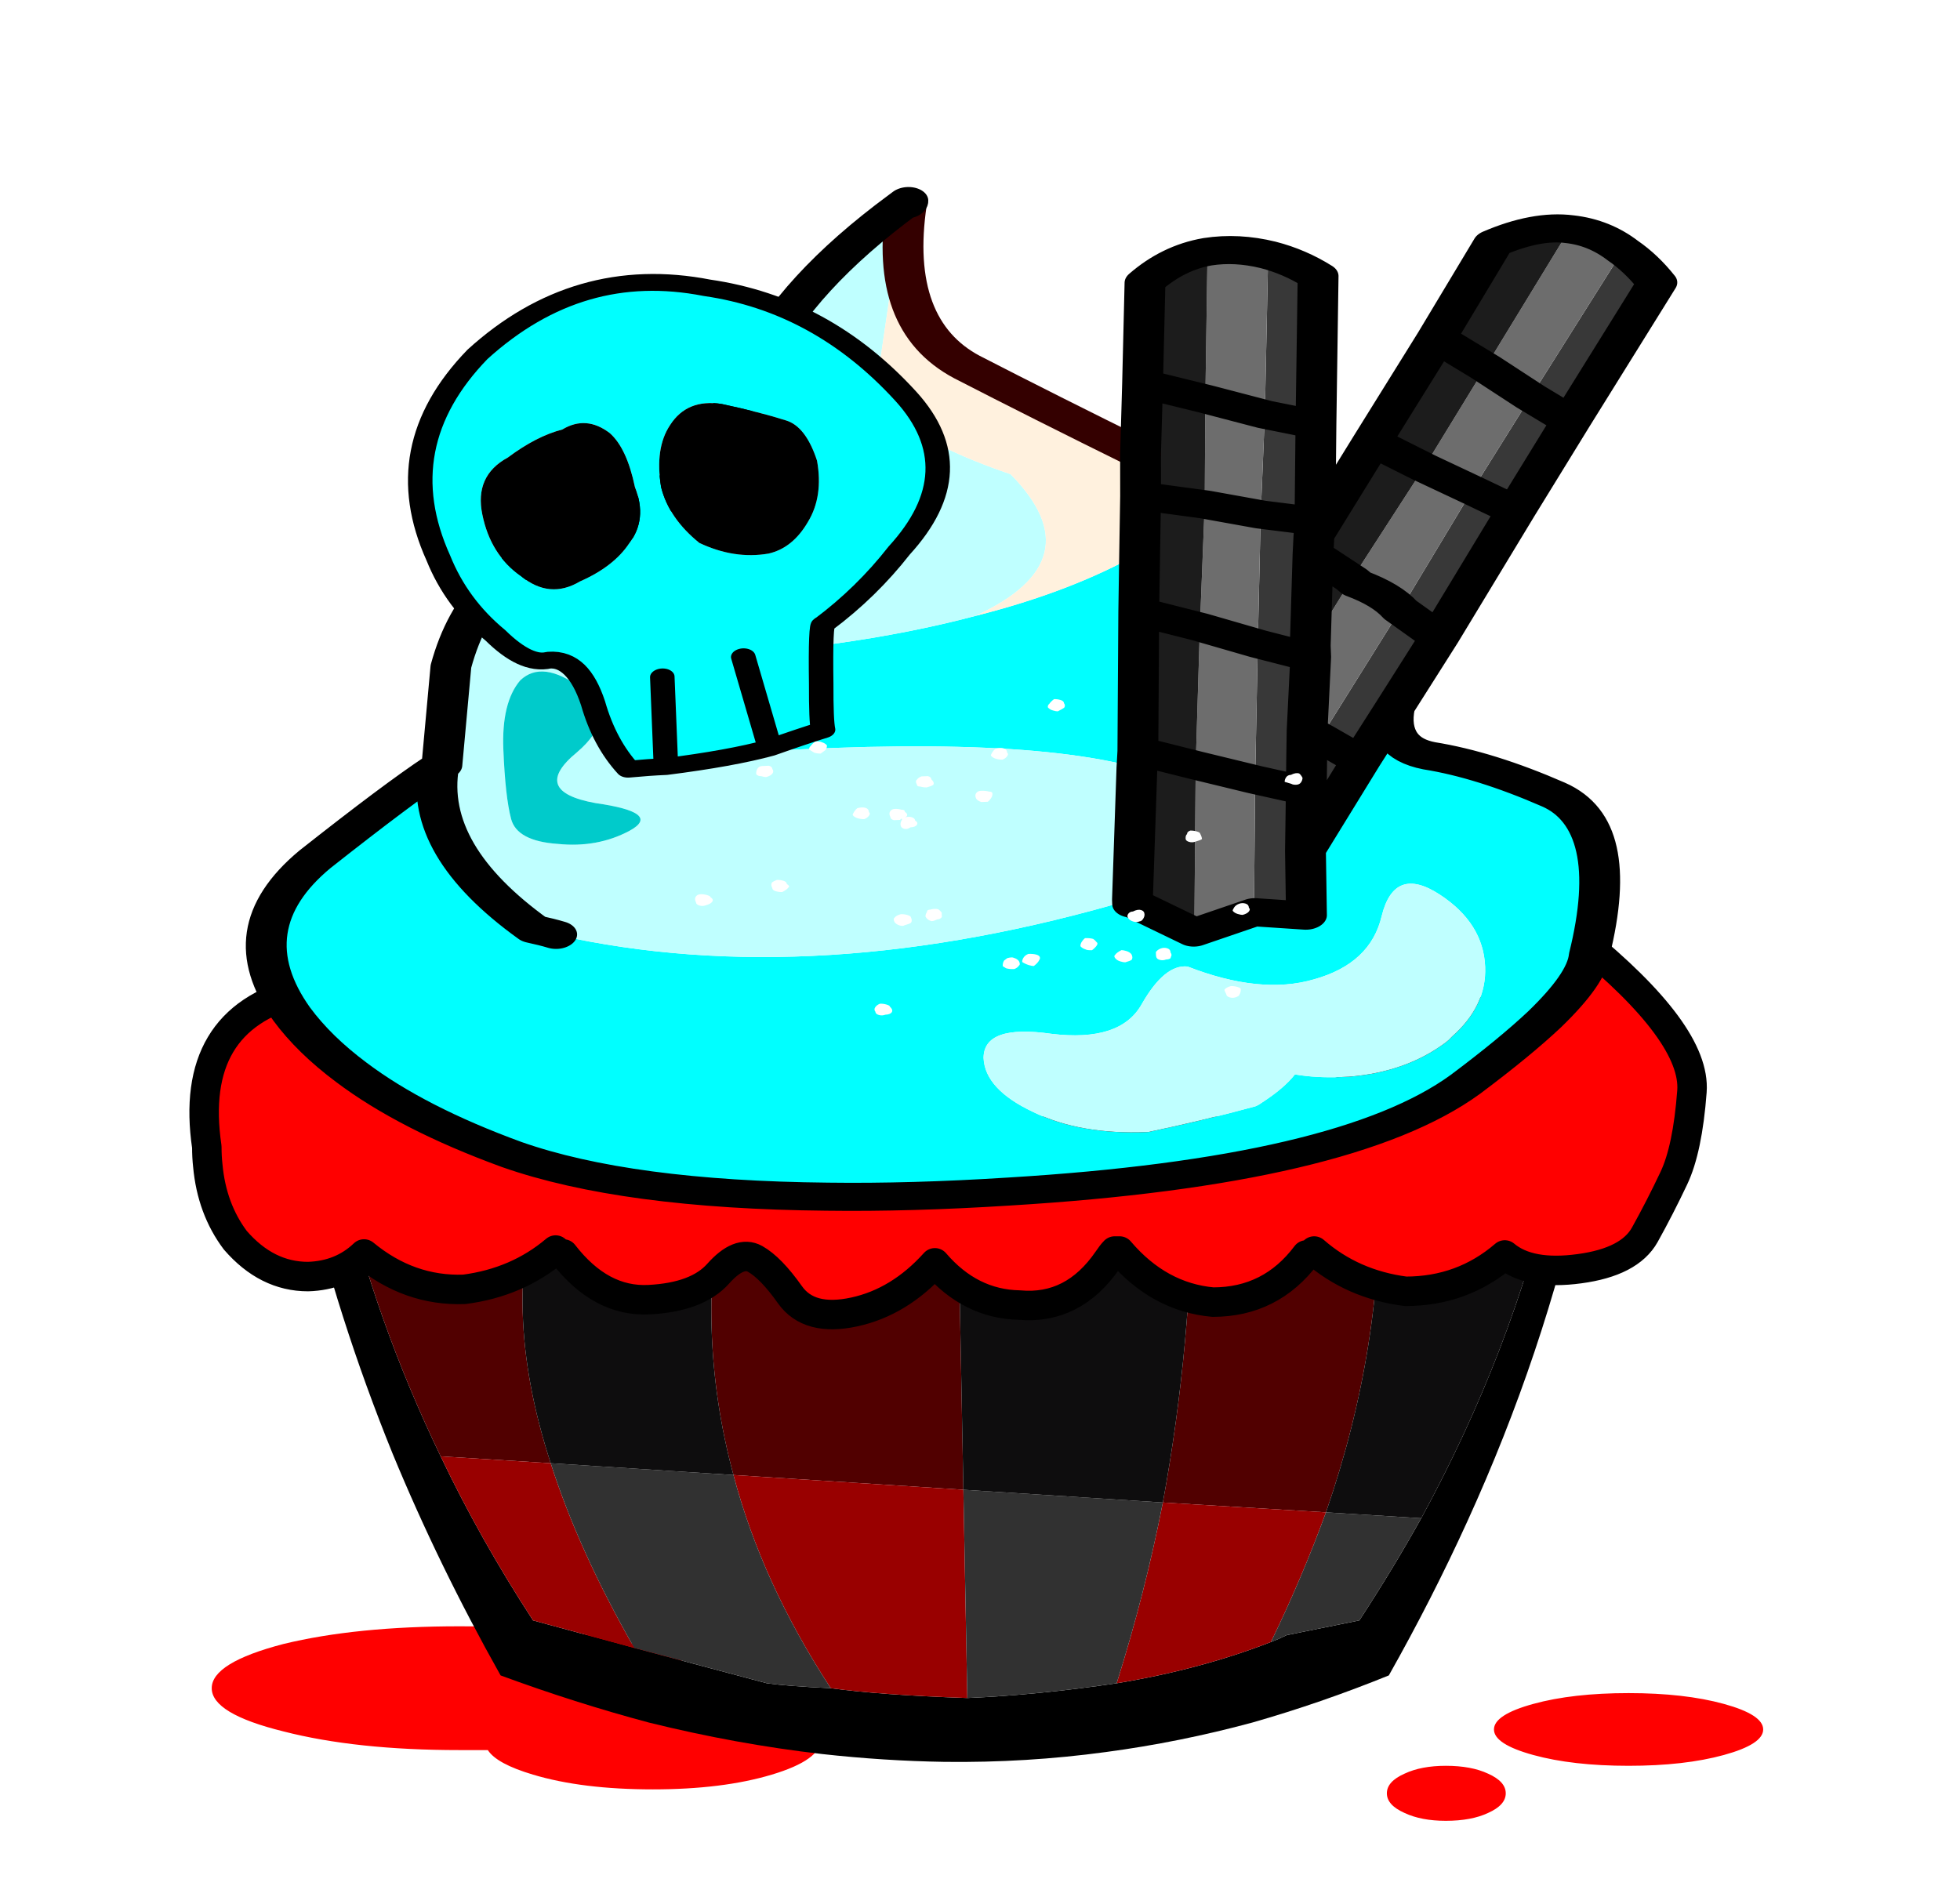 
<svg xmlns="http://www.w3.org/2000/svg" version="1.1" xmlns:xlink="http://www.w3.org/1999/xlink" preserveAspectRatio="none" x="0px" y="0px" width="560px" height="544px" viewBox="0 0 560 544">
<defs>
<filter id="Filter_1" x="-20%" y="-20%" width="140%" height="140%" color-interpolation-filters="sRGB">
<feFlood flood-color="#000000" flood-opacity="1" in="SourceGraphic" result="result1"/>

<feComposite in2="SourceGraphic" in="result1" operator="in" result="result2"/>

<feGaussianBlur in="result2" stdDeviation="0.667,0.667" result="result3"/>

<feOffset dx="0.707" dy="0.707" in="result3" result="result4"/>

<feComposite in2="result4" in="SourceGraphic" operator="over" result="result5"/>
</filter>

<g id="_pie_0_Layer4_0_FILL">
<path fill="#FF0000" stroke="none" d="
M 29.7 5.5
Q 29.7 4.9 28.8 4.5 27.95 4.1 26.65 4.1 25.4 4.1 24.55 4.5 23.65 4.9 23.65 5.5 23.65 6.1 24.55 6.5 25.4 6.9 26.65 6.9 27.95 6.9 28.8 6.5 29.7 6.1 29.7 5.5
M 40.8 3.55
Q 42.8 3 42.8 2.25 42.8 1.5 40.8 0.95 38.8 0.4 35.95 0.4 33.1 0.4 31.1 0.95 29.1 1.5 29.1 2.25 29.1 3 31.1 3.55 33.1 4.1 35.95 4.1 38.8 4.1 40.8 3.55
M -14.65 -2.1
Q -18.35 -3 -23.55 -3 -28.8 -3 -32.5 -2.1 -36.15 -1.15 -36.15 0.15 -36.15 1.45 -32.5 2.35 -28.8 3.3 -23.55 3.3 -22.8 3.3 -22.1 3.3 -21.65 4 -19.8 4.55 -17.3 5.3 -13.7 5.3 -10.15 5.3 -7.65 4.55 -5.15 3.8 -5.15 2.75 -5.15 1.7 -7.65 0.95 -9.15 0.5 -10.95 0.35 -10.95 0.25 -10.95 0.15 -10.95 -1.15 -14.65 -2.1 Z"/>
</g>

<g id="_pie_0_Layer2_0_FILL">
<path fill="#000000" stroke="none" d="
M 33.6 -25.75
Q 34 -27.3 34.3 -28.95
L -31.95 -28.95
Q -31.7 -27.3 -31.4 -25.75 -29.75 -18.7 -26.95 -11.8 -24.6 -6.1 -21.45 -0.5 -17.65 0.9 -13.9 1.9 -9.45 3 -5.1 3.5 -1.95 3.85 1.15 3.9 5.3 3.95 9.35 3.4 13.1 2.9 16.8 1.9 20.3 0.9 23.75 -0.5 25.95 -4.4 27.75 -8.35 31.65 -16.9 33.6 -25.75
M 23.25 -25.75
L 32.05 -25.75
Q 30 -16.95 25.4 -8.5 23.95 -5.9 22.25 -3.3
L 18.55 -2.55
Q 18.15 -2.35 17.75 -2.2 14.15 -0.8 9.9 -0.1 5.85 0.5 2.3 0.65 -2.1 0.5 -4.65 0.15 -6.8 0.05 -7.9 -0.1
L -14.65 -1.9 -19.8 -3.3
Q -22.5 -7.45 -24.5 -11.65 -27.85 -18.6 -29.5 -25.75
L -19.3 -25.75 -10.05 -25.75 1.8 -25.75 13.75 -25.75 23.25 -25.75 Z"/>

<path fill="#510000" stroke="none" d="
M -24.5 -11.65
L -18.9 -11.3
Q -21.55 -19.45 -19.3 -25.75
L -29.5 -25.75
Q -27.85 -18.6 -24.5 -11.65
M 12.25 -9.3
L 20.55 -8.8
Q 23.5 -17.3 23.25 -25.75
L 13.75 -25.75
Q 13.75 -17.45 12.25 -9.3
M 2.1 -9.95
L 1.8 -25.75 -10.05 -25.75
Q -11.6 -18.1 -9.6 -10.7
L 2.1 -9.95 Z"/>

<path fill="#990000" stroke="none" d="
M -19.8 -3.3
L -14.65 -1.9
Q -17.5 -6.9 -18.9 -11.3
L -24.5 -11.65
Q -22.5 -7.45 -19.8 -3.3
M 2.3 0.65
L 2.1 -9.95 -9.6 -10.7
Q -8.15 -5.2 -4.65 0.15 -2.1 0.5 2.3 0.65
M 9.9 -0.1
Q 14.15 -0.8 17.75 -2.2 19.35 -5.5 20.55 -8.8
L 12.25 -9.3
Q 11.35 -4.7 9.9 -0.1 Z"/>

<path fill="#313131" stroke="none" d="
M -14.65 -1.9
L -7.9 -0.1
Q -6.8 0.05 -4.65 0.15 -8.15 -5.2 -9.6 -10.7
L -18.9 -11.3
Q -17.5 -6.9 -14.65 -1.9
M 9.9 -0.1
Q 11.35 -4.7 12.25 -9.3
L 2.1 -9.95 2.3 0.65
Q 5.85 0.5 9.9 -0.1
M 17.75 -2.2
Q 18.15 -2.35 18.55 -2.55
L 22.25 -3.3
Q 23.95 -5.9 25.4 -8.5
L 20.55 -8.8
Q 19.35 -5.5 17.75 -2.2 Z"/>

<path fill="#0E0D0E" stroke="none" d="
M -10.05 -25.75
L -19.3 -25.75
Q -21.55 -19.45 -18.9 -11.3
L -9.6 -10.7
Q -11.6 -18.1 -10.05 -25.75
M 13.75 -25.75
L 1.8 -25.75 2.1 -9.95 12.25 -9.3
Q 13.75 -17.45 13.75 -25.75
M 32.05 -25.75
L 23.25 -25.75
Q 23.5 -17.3 20.55 -8.8
L 25.4 -8.5
Q 30 -16.95 32.05 -25.75 Z"/>
</g>

<g id="_pie_0_Layer1_0_FILL">
<path fill="#FF0000" stroke="none" d="
M 39.15 -30.25
Q 39.393 -33.172 33.45 -38 20.1 -26.25 0.95 -26.1
L -31.7 -35.3
Q -37.35 -33.869 -36.4 -27.4 -36.4 -26.9 -36.35 -26.45 -36.15 -24.25 -34.95 -22.65 -33.35 -20.8 -31.25 -20.8 -29.55 -20.85 -28.4 -21.95 -26.1 -20.05 -23.3 -20.15 -20.6 -20.5 -18.65 -22.15 -18.45 -21.95 -18.25 -21.95 -16.353 -19.5 -13.9 -19.65 -11.442 -19.75 -10.4 -20.95 -9.307 -22.15 -8.5 -21.7 -7.697 -21.25 -6.75 -19.9 -5.751 -18.5 -3.45 -19 -1.15 -19.5 0.65 -21.5 2.45 -19.4 4.95 -19.35 7.7 -19.1 9.45 -21.65 9.65 -21.95 9.8 -22.1
L 10.05 -22.1
Q 12.05 -19.75 14.8 -19.5 17.75 -19.5 19.55 -21.9 19.85 -21.9 19.95 -22.1 21.9 -20.4 24.6 -20.05 27.5 -20.05 29.65 -21.9 30.9 -20.853 33.45 -21.2 36.001 -21.541 36.75 -22.95 37.548 -24.315 38.25 -25.8 38.953 -27.275 39.15 -30.25 Z"/>
</g>

<g id="cup_0_Layer1_0_FILL">
<path fill="#FFFFFF" stroke="none" d="
M 10.95 24.9
L 11.4 25.85 11.35 24.55 10.95 24.9 Z"/>

<path fill="#383838" stroke="none" d="
M 11.55 29.9
L 11.45 27.25 11.4 25.85 10.95 24.9 9.75 26 11.55 29.9
M 13 26.65
L 11.45 27.25 11.55 29.9 11.6 32.8 13.2 32.55 13 26.65
M 12.75 20.6
L 11.15 21.3 11.35 24.55 11.4 25.85 11.45 27.25 13 26.65 12.75 20.6
M 12.5 14.85
L 10.85 15.25 10.9 15.9 10.95 16.7 11.15 20.8 11.15 21.3 12.75 20.6 12.5 14.85
M 8.35 19.35
L 7.2 20.65 8.65 23.7 9.75 26 10.95 24.9 8.35 19.35
M 7.2 20.65
L 8.35 19.35 6 14.15 4.7 15.15 7.2 20.65
M 4.1 10.1
L 2.9 11.25 4.7 15.15 6 14.15 4.1 10.1
M 1.1 3.75
Q 0.55 4.35 0.1 5.25
L 2.9 11.25 4.1 10.1 1.1 3.75
M 12.25 10.4
L 10.7 10.95 10.85 15.25 12.5 14.85 12.25 10.4
M 11.95 3.3
Q 11.15 3.65 10.45 4.35
L 10.7 10.95 12.25 10.4 11.95 3.3 Z"/>

<path fill="#6D6D6D" stroke="none" d="
M 14.8 25.9
L 13 26.65 13.2 32.55 15.05 33.35 14.8 25.9
M 14.5 19.75
L 12.75 20.6 13 26.65 14.8 25.9 14.5 19.75
M 14.2 14.3
L 12.5 14.85 12.75 20.6 14.5 19.75 14.2 14.3
M 9.8 17.9
L 9.65 18.1
Q 8.75 18.65 8.35 19.35
L 10.95 24.9 11.35 24.55 11.15 21.3 11.15 20.8 9.8 17.9
M 9.8 17.9
L 7.45 13.05 6 14.15 8.35 19.35
Q 8.75 18.65 9.65 18.1
L 9.8 17.9
M 5.45 8.7
L 4.1 10.1 6 14.15 7.45 13.05 5.45 8.7
M 2.7 2.7
Q 1.8 2.9 1.1 3.75
L 4.1 10.1 5.45 8.7 2.7 2.7
M 14.05 9.6
L 12.25 10.4 12.5 14.85 14.2 14.3 14.05 9.6
M 13.8 3.05
Q 12.9 2.9 11.95 3.3
L 12.25 10.4 14.05 9.6 13.8 3.05 Z"/>

<path fill="#1C1C1C" stroke="none" d="
M 16.6 25.9
L 16.55 25.15 14.8 25.9 15.05 33.35 16.85 31.95 16.9 31.95 16.9 31.75 16.6 25.9
M 11.15 20.8
L 10.95 16.7 9.8 17.9 11.15 20.8
M 16.35 18.95
L 14.5 19.75 14.8 25.9 16.55 25.15 16.35 18.95
M 16.25 16.35
L 16.15 13.8 14.2 14.3 14.5 19.75 16.35 18.95 16.25 16.35
M 7.45 13.05
L 9.8 17.9 10.95 16.7 10.9 15.9 9 11.8 7.45 13.05
M 6.9 7.3
L 5.45 8.7 7.45 13.05 9 11.8 6.9 7.3
M 5.05 3.2
Q 3.7 2.45 2.7 2.7
L 5.45 8.7 6.9 7.3 5.05 3.2
M 13.8 3.05
L 14.05 9.6 15.95 8.8 15.75 4.3
Q 14.85 3.25 13.8 3.05
M 16.1 11.95
L 15.95 8.8 14.05 9.6 14.2 14.3 16.15 13.8 16.1 11.95 Z"/>

<path fill="#00FFFF" stroke="none" d="
M 30.3 24.6
Q 33.15 22.4 30.85 20.2 25.35 20.15 21.35 18.85 18.4 17.95 16.25 16.35
L 16.35 18.95 16.55 25.15 16.6 25.9
Q 20.65 24.05 30.3 24.6
M 42.75 35.35
Q 44.5 31.45 41.85 28.5 39.2 25.7 37.95 24.6 38.5 28.3 35.25 32 34.85 32.15 34.55 32.3 26.7 35.35 16.9 31.75
L 16.9 31.95 16.85 31.95 15.05 33.35 13.2 32.55 11.6 32.8 11.55 29.9 9.75 26 8.65 23.7
Q 8.95 25.45 7.65 25.9 5.95 26.4 3.9 27.85 1.85 29.3 3 35.05 3.1 36.1 4.45 37.85 5.4 39.05 6.95 40.6 10.7 44.25 21.05 44.55 24.05 44.65 26.6 44.45 32.75 44 36.2 42 39.2 40.2 41 38.05 42.1 36.75 42.75 35.35
M 15.3 34.85
Q 16 34.7 16.75 36.45 17.45 38.1 19.55 37.6 21.6 37.05 21.65 38.55 21.65 39.95 20.2 41.05 18.8 42.15 16.75 42.15
L 16.7 42.15
Q 15.05 41.75 13.4 41.2 13.3 41.15 13.2 41.05 12.5 40.45 12.15 39.85 11.5 40.05 10.75 40.05 10.6 40.05 10.5 40.05 8.75 39.95 7.5 38.7 7.4 38.6 7.3 38.45 6.2 37.15 6.2 35.4 6.2 33.45 7.5 32.1 8.85 30.7 9.3 32.95 9.7 35.05 11.45 35.65 13.1 36.25 15.3 34.85 Z"/>

<path fill="#BFFFFF" stroke="none" d="
M 23.05 0.4
L 23.95 7.35
Q 24.8 9.95 20.1 12.6 17.6 16.6 21.35 18.85 25.35 20.15 30.85 20.2 33.15 22.4 30.3 24.6 20.65 24.05 16.6 25.9
L 16.9 31.75
Q 26.7 35.35 34.55 32.3 34.85 32.15 35.25 32 38.5 28.3 37.95 24.6 37.9 24.6 37.85 24.55
L 37.45 20.15
Q 36.45 15.55 33.45 14.9 30.45 14.25 27.7 7.2 26.4 3.7 23.05 0.4
M 33.5 21.35
Q 34.65 20 35.35 20.9 35.95 21.85 35.95 23.95 35.95 26.05 35.8 27.05 35.65 28.05 34.4 28.25 33.2 28.5 32.2 27.8 31.15 27.05 33.2 26.5 35.2 25.85 33.7 24.2 32.35 22.65 33.5 21.35
M 16.75 36.45
Q 16 34.7 15.3 34.85 13.1 36.25 11.45 35.65 9.7 35.05 9.3 32.95 8.85 30.7 7.5 32.1 6.2 33.45 6.2 35.4 6.2 37.15 7.3 38.45 7.4 38.6 7.5 38.7 8.75 39.95 10.5 40.05 10.6 40.05 10.75 40.05 11.5 40.05 12.15 39.85 12.5 40.45 13.2 41.05 13.3 41.15 13.4 41.2 15.05 41.75 16.7 42.15
L 16.75 42.15
Q 18.8 42.15 20.2 41.05 21.65 39.95 21.65 38.55 21.6 37.05 19.55 37.6 17.45 38.1 16.75 36.45 Z"/>

<path fill="#00CBCB" stroke="none" d="
M 35.35 20.9
Q 34.65 20 33.5 21.35 32.35 22.65 33.7 24.2 35.2 25.85 33.2 26.5 31.15 27.05 32.2 27.8 33.2 28.5 34.4 28.25 35.65 28.05 35.8 27.05 35.95 26.05 35.95 23.95 35.95 21.85 35.35 20.9 Z"/>

<path fill="#FFF1DE" stroke="none" d="
M 22.95 0.4
Q 23.65 5.75 21.3 7.75 19 9.65 16.1 11.95
L 16.15 13.8 16.25 16.35
Q 18.4 17.95 21.35 18.85 17.6 16.6 20.1 12.6 24.8 9.95 23.95 7.35
L 23.05 0.4 22.95 0.4 Z"/>
</g>

<g id="cup_0_Layer1_1_FILL">
<path fill="#FFFFFF" stroke="none" d="
M 24.6 36.45
Q 24.7 36.5 24.8 36.45 24.9 36.4 24.9 36.3 24.95 36.2 24.9 36.1 24.85 36 24.75 35.95 24.65 35.95 24.55 36 24.45 36.05 24.45 36.1 24.35 36.25 24.4 36.35 24.45 36.45 24.6 36.45
M 20.65 24.8
Q 20.55 24.85 20.55 25 20.5 25.05 20.55 25.15 20.6 25.25 20.7 25.3 20.8 25.3 20.9 25.25 21 25.2 21.05 25.1 21.05 25.05 21 24.95 20.95 24.85 20.9 24.8 20.75 24.75 20.65 24.8
M 24.85 27.55
Q 24.9 27.65 25 27.7 25.1 27.7 25.2 27.65 25.3 27.6 25.35 27.5 25.35 27.45 25.3 27.35 25.25 27.25 25.2 27.2 25.05 27.15 24.95 27.2 24.85 27.25 24.85 27.4 24.8 27.45 24.85 27.55
M 23.35 26.25
Q 23.4 26.1 23.35 26.05 23.3 25.95 23.2 25.9 23.1 25.9 23 25.9 22.9 25.95 22.9 26.05 22.8 26.2 22.85 26.3 22.9 26.35 23.05 26.4 23.15 26.4 23.25 26.35 23.35 26.35 23.35 26.25
M 19.9 34.05
Q 19.8 34.1 19.8 34.2 19.8 34.25 19.85 34.35 19.9 34.45 20 34.55 20.05 34.55 20.15 34.5 20.25 34.45 20.35 34.35 20.35 34.25 20.3 34.15 20.25 34.05 20.15 34 20 34 19.9 34.05
M 18.2 33.95
Q 18.35 33.95 18.4 33.9 18.5 33.85 18.55 33.75 18.55 33.65 18.5 33.55 18.45 33.45 18.4 33.4 18.25 33.4 18.15 33.45 18.1 33.5 18.05 33.6 18 33.65 18.05 33.75 18.1 33.85 18.2 33.95
M 13.35 32.35
Q 13.3 32.4 13.35 32.5 13.4 32.6 13.55 32.65 13.6 32.65 13.7 32.6 13.8 32.55 13.85 32.45 13.85 32.4 13.8 32.3 13.75 32.2 13.65 32.15 13.55 32.1 13.45 32.15 13.35 32.2 13.35 32.35
M 15.15 28.95
Q 15.15 28.85 15.05 28.8 14.95 28.8 14.85 28.85 14.75 28.9 14.75 28.95 14.7 29.1 14.7 29.2 14.75 29.25 14.9 29.3 15 29.35 15.1 29.3 15.2 29.25 15.2 29.15 15.2 29 15.15 28.95
M 18.95 23.25
Q 19 23.25 19.1 23.2 19.2 23.15 19.25 23.05 19.25 22.95 19.2 22.9 19.15 22.8 19.05 22.7 18.95 22.7 18.85 22.75 18.75 22.8 18.75 22.9 18.7 23 18.75 23.1 18.8 23.15 18.95 23.25 Z"/>
</g>

<g id="cup_0_Layer1_2_FILL">
<path fill="#FFFFFF" stroke="none" d="
M 20.8 34.15
Q 20.65 34.1 20.6 34.15 20.5 34.2 20.45 34.3 20.4 34.45 20.45 34.5 20.5 34.6 20.6 34.65 20.75 34.65 20.85 34.6 20.9 34.55 20.95 34.5 20.95 34.35 20.9 34.25 20.85 34.2 20.8 34.15
M 23.1 31.85
Q 22.95 31.8 22.85 31.85 22.8 31.9 22.75 32 22.75 32.1 22.75 32.2 22.8 32.3 22.9 32.3 23.05 32.4 23.1 32.35 23.2 32.3 23.25 32.15 23.25 32.05 23.2 31.95 23.2 31.85 23.1 31.85
M 23.75 27.45
Q 23.65 27.55 23.7 27.65
L 23.75 27.7
Q 23.65 27.65 23.55 27.7 23.45 27.75 23.45 27.85 23.35 27.95 23.4 28.05 23.45 28.15 23.6 28.15 23.7 28.25 23.8 28.2 23.9 28.15 23.9 28 23.9 27.9 23.85 27.8
L 23.85 27.75
Q 23.9 27.75 23.9 27.8 24 27.8 24.1 27.8 24.2 27.75 24.2 27.65 24.25 27.5 24.2 27.4 24.15 27.3 24.05 27.3 23.95 27.3 23.85 27.35 23.75 27.35 23.75 27.45
M 17.15 34.05
Q 17.05 34.1 17 34.2 16.95 34.35 17 34.45 17.05 34.5 17.2 34.55 17.25 34.55 17.35 34.5 17.45 34.45 17.5 34.35 17.55 34.25 17.5 34.2 17.45 34.1 17.3 34 17.25 34 17.15 34.05
M 16.1 34
Q 16 33.95 15.9 34 15.8 34.05 15.8 34.2 15.75 34.3 15.8 34.4 15.8 34.5 15.95 34.5 16.05 34.55 16.15 34.5 16.25 34.45 16.25 34.3 16.25 34.25 16.25 34.15 16.2 34.05 16.1 34
M 17.05 32.4
Q 17 32.3 16.9 32.3 16.75 32.2 16.65 32.25 16.55 32.3 16.55 32.45 16.55 32.55 16.6 32.65 16.65 32.75 16.7 32.75 16.8 32.8 16.9 32.75 17 32.7 17.05 32.6 17.1 32.5 17.05 32.4
M 13.7 35.95
Q 13.7 36.1 13.75 36.2 13.75 36.25 13.85 36.3 13.95 36.35 14.05 36.3 14.15 36.25 14.15 36.15 14.2 36 14.2 35.95 14.15 35.85 14 35.8 13.9 35.8 13.8 35.85 13.7 35.9 13.7 35.95
M 11.6 26.85
Q 11.65 26.95 11.75 26.95 11.85 26.95 11.9 26.9 12 26.85 12.1 26.8 12.1 26.7 12.05 26.6 12 26.5 11.9 26.5 11.75 26.4 11.65 26.45 11.6 26.5 11.55 26.65 11.55 26.75 11.6 26.85 Z"/>
</g>

<g id="cup_0_Layer1_3_FILL">
<path fill="#FFFFFF" stroke="none" d="
M 24.2 32.35
Q 24.25 32.2 24.2 32.15 24.15 32.05 24 32 23.9 32 23.8 32.05 23.7 32.1 23.7 32.15 23.65 32.3 23.7 32.4 23.75 32.45 23.9 32.5 23.95 32.55 24.05 32.5 24.15 32.45 24.2 32.35
M 21.2 27.15
Q 21.3 27.15 21.4 27.15 21.5 27.1 21.55 27 21.6 26.85 21.55 26.75 21.5 26.65 21.4 26.65 21.25 26.65 21.15 26.7 21.05 26.7 21.05 26.8 21.05 26.9 21.1 27 21.15 27.1 21.2 27.15
M 30.25 30.85
Q 30.2 30.75 30.1 30.75 30 30.75 29.9 30.8 29.8 30.85 29.8 30.9 29.7 31 29.75 31.1 29.8 31.2 29.95 31.25 30.05 31.3 30.15 31.25 30.25 31.2 30.25 31.1 30.3 30.95 30.25 30.85
M 27.75 30.25
Q 27.65 30.25 27.55 30.3 27.45 30.35 27.45 30.45 27.35 30.55 27.4 30.6 27.45 30.7 27.6 30.8 27.7 30.8 27.8 30.75 27.9 30.7 27.9 30.6 27.95 30.45 27.9 30.35 27.85 30.3 27.75 30.25
M 28.1 25.6
Q 28.2 25.6 28.25 25.5 28.25 25.35 28.2 25.25 28.15 25.15 28.05 25.15 27.95 25.15 27.85 25.15 27.75 25.2 27.75 25.3 27.7 25.4 27.75 25.5 27.8 25.6 27.95 25.65 28 25.65 28.1 25.6
M 31.3 21.75
Q 31.4 21.7 31.4 21.6 31.45 21.5 31.4 21.4 31.35 21.35 31.25 21.25 31.15 21.25 31.05 21.3 30.95 21.35 30.95 21.45 30.9 21.55 30.95 21.6 31 21.7 31.1 21.8 31.2 21.8 31.3 21.75
M 26.4 24.15
Q 26.25 24.15 26.2 24.2 26.1 24.25 26.05 24.35 26.05 24.45 26.1 24.55 26.15 24.6 26.25 24.7 26.35 24.7 26.45 24.65 26.5 24.6 26.6 24.5 26.6 24.4 26.55 24.35 26.5 24.25 26.4 24.15
M 26.1 22.4
Q 26 22.45 25.95 22.6 25.9 22.7 25.95 22.8 26 22.9 26.15 22.9 26.2 22.9 26.3 22.85 26.4 22.85 26.45 22.75 26.5 22.65 26.45 22.55 26.4 22.45 26.25 22.45 26.2 22.4 26.1 22.4
M 28.1 21.45
Q 28.1 21.35 28.05 21.25 28.05 21.15 27.95 21.15 27.85 21.05 27.75 21.1 27.65 21.15 27.65 21.3 27.6 21.4 27.6 21.5 27.65 21.6 27.8 21.6 27.9 21.65 28 21.6 28.1 21.55 28.1 21.45 Z"/>
</g>

<g id="cup_0_Layer0_0_FILL">
<path fill="#00FFFF" stroke="none" d="
M 29.15 3.75
Q 25.65 4.7 23.2 8.95 21.25 12.35 23.6 15.8 24.65 17.6 26 18.95 26.1 18.85 26.15 21.6 26.2 23.25 26.15 23.65 26.8 23.9 27.8 24.35
L 28.5 20.25 27.8 24.35
Q 29 24.75 31 25
L 31 21 31 25
Q 31.5 25 32.15 25.05 32.85 23.85 33.15 22.05 33.55 20 34.45 20.05 35.15 20.25 36.05 18.85 37.2 17.35 37.7 15.3 39.1 10.25 36.25 6.3 33.05 2.4 29.15 3.75
M 33.75 9.8
Q 34.55 10.05 35.45 10.95 36.5 11.7 36.3 13.45 36.1 15.25 35.2 16.25 34.35 17.35 33.4 16.6 32.35 16 31.85 15 31.25 13.95 31.6 12.5 31.8 10.75 32.3 10.05 33 9.2 33.75 9.8
M 26.9 9.8
Q 27.65 9.4 28.85 8.95 29.9 8.65 30.45 9.8 30.95 10.8 30.8 12.55 30.6 13.95 29.7 15.1 28.65 15.9 27.6 15.7 26.85 15.5 26.35 14.35 25.85 13.25 26 11.65 26.3 10.1 26.9 9.8 Z"/>

<path fill="#000000" stroke="none" d="
M 28.85 8.95
Q 27.65 9.4 26.9 9.8 26.3 10.1 26 11.65 25.85 13.25 26.35 14.35 26.85 15.5 27.6 15.7 28.65 15.9 29.7 15.1 30.6 13.95 30.8 12.55 30.95 10.8 30.45 9.8 29.9 8.65 28.85 8.95
M 35.45 10.95
Q 34.55 10.05 33.75 9.8 33 9.2 32.3 10.05 31.8 10.75 31.6 12.5 31.25 13.95 31.85 15 32.35 16 33.4 16.6 34.35 17.35 35.2 16.25 36.1 15.25 36.3 13.45 36.5 11.7 35.45 10.95 Z"/>
</g>

<path id="_pie_0_Layer1_0_1_STROKES" stroke="#000000" stroke-width="1.5" stroke-linejoin="round" stroke-linecap="round" fill="none" d="
M 19.55 -21.9
Q 17.75 -19.5 14.8 -19.5 12.05 -19.75 10.05 -22.1
L 9.8 -22.1
Q 9.65 -21.95 9.45 -21.65 7.7 -19.1 4.95 -19.35 2.45 -19.4 0.65 -21.5 -1.15 -19.5 -3.45 -19 -5.751 -18.5 -6.725 -19.875 -7.697 -21.25 -8.5 -21.7 -9.307 -22.15 -10.375 -20.95 -11.442 -19.75 -13.9 -19.625 -16.353 -19.5 -18.25 -21.95 -18.45 -21.95 -18.65 -22.15 -20.6 -20.5 -23.3 -20.15 -26.1 -20.05 -28.4 -21.95 -29.55 -20.85 -31.25 -20.8 -33.35 -20.8 -34.95 -22.65 -36.15 -24.25 -36.35 -26.45 -36.4 -26.9 -36.4 -27.4 -37.35 -33.869 -31.7 -35.3
L 0.95 -26.1
Q 20.1 -26.25 33.45 -38 39.393 -33.172 39.175 -30.225 38.953 -27.275 38.25 -25.8 37.548 -24.315 36.775 -22.925 36.001 -21.541 33.45 -21.2 30.9 -20.853 29.65 -21.9 27.5 -20.05 24.6 -20.05 21.9 -20.4 19.95 -22.1 19.85 -21.9 19.55 -21.9 Z"/>

<path id="cup_0_Layer1_0_1_STROKES" stroke="#340000" stroke-width="1.25" stroke-linejoin="round" stroke-linecap="round" fill="none" d="
M 16.1 11.95
Q 19 9.65 21.3 7.75 23.65 5.75 22.95 0.4"/>

<path id="cup_0_Layer1_0_2_STROKES" stroke="#000000" stroke-width="1.25" stroke-linejoin="round" stroke-linecap="round" fill="none" d="
M 8.65 23.7
Q 8.95 25.45 7.65 25.9 5.95 26.4 3.9 27.85 1.85 29.3 3 35.05 3.1 36.1 4.45 37.85 5.4 39.05 6.95 40.6 10.7 44.25 21.05 44.55 24.05 44.65 26.6 44.45 32.75 44 36.2 42 39.2 40.2 41 38.05 42.1 36.75 42.75 35.35 44.5 31.45 41.85 28.5 39.2 25.7 37.95 24.6 38.5 28.3 35.25 32 34.85 32.15 34.55 32.3
M 16.9 31.75
L 16.9 31.95 16.85 31.95 15.05 33.35 13.2 32.55 11.6 32.8 11.55 29.9 9.75 26 8.65 23.7 7.2 20.65 4.7 15.15 2.9 11.25 0.1 5.25
Q 0.55 4.35 1.1 3.75 1.8 2.9 2.7 2.7 3.7 2.45 5.05 3.2
L 6.9 7.3 9 11.8 10.9 15.9 10.85 15.25 10.7 10.95 10.45 4.35
Q 11.15 3.65 11.95 3.3 12.9 2.9 13.8 3.05 14.85 3.25 15.75 4.3
L 15.95 8.8 16.1 11.95
M 22.95 0.4
Q 22.9 0.35 22.9 0.25 22.95 0.3 23.05 0.4 26.4 3.7 27.7 7.2 30.45 14.25 33.45 14.9 36.45 15.55 37.45 20.15
L 37.85 24.55
Q 37.9 24.6 37.95 24.6
M 16.6 25.9
L 16.9 31.75
M 14.05 9.6
L 12.25 10.4 10.7 10.95
M 14.05 9.6
L 15.95 8.8
M 2.9 11.25
L 4.1 10.1
M 5.45 8.7
L 6.9 7.3
M 9 11.8
L 7.45 13.05
M 4.1 10.1
L 5.45 8.7
M 9.8 17.9
L 10.95 16.7 10.9 15.9
M 8.35 19.35
Q 8.75 18.65 9.65 18.1
L 9.8 17.9
M 10.95 16.7
L 11.15 20.8
M 7.45 13.05
L 6 14.15
M 10.95 24.9
L 11.35 24.55 11.15 21.3 11.15 20.8
M 7.2 20.65
L 8.35 19.35
M 6 14.15
L 4.7 15.15
M 16.1 11.95
L 16.15 13.8 16.25 16.35
M 10.85 15.25
L 12.5 14.85 14.2 14.3
M 12.75 20.6
L 14.5 19.75
M 14.2 14.3
L 16.15 13.8
M 11.15 21.3
L 12.75 20.6
M 14.5 19.75
L 16.35 18.95 16.25 16.35
M 16.35 18.95
L 16.55 25.15 16.6 25.9
M 13 26.65
L 14.8 25.9
M 11.4 25.85
L 11.45 27.25 13 26.65
M 11.45 27.25
L 11.55 29.9
M 10.95 24.9
L 9.75 26
M 14.8 25.9
L 16.55 25.15
M 11.35 24.55
L 11.4 25.85"/>

<path id="cup_0_Layer0_0_1_STROKES" stroke="#000000" stroke-width="0.75" stroke-linejoin="round" stroke-linecap="round" fill="none" d="
M 27.8 24.35
Q 26.8 23.9 26.15 23.65 26.2 23.25 26.15 21.6 26.1 18.85 26 18.95 24.65 17.6 23.6 15.8 21.25 12.35 23.2 8.95 25.65 4.7 29.15 3.75 33.05 2.4 36.25 6.3 39.1 10.25 37.7 15.3 37.2 17.35 36.05 18.85 35.15 20.25 34.45 20.05 33.55 20 33.15 22.05 32.85 23.85 32.15 25.05 31.5 25 31 25 29 24.75 27.8 24.35
L 28.5 20.25
M 31 21
L 31 25"/>
</defs>

<g transform="matrix( 7.226, 0, 0, 7.226, 263.1,630.8) ">
<g transform="matrix( 0.777, 0, 0, 0.777, 0.05,-20.65) ">
<g transform="matrix( 1, 0, 0, 1, 0,0) ">
<use xlink:href="#_pie_0_Layer4_0_FILL"/>
</g>

<g transform="matrix( 1, 0, 0, 1, 0,0) ">
<use xlink:href="#_pie_0_Layer2_0_FILL"/>
</g>

<g transform="matrix( 1, 0, 0, 1, 0,0) ">
<use xlink:href="#_pie_0_Layer1_0_FILL"/>

<use xlink:href="#_pie_0_Layer1_0_1_STROKES"/>
</g>

<g filter="url(#Filter_1)" transform="matrix( 0.178, 0, 0, 0.178, -46.9,-85.8) ">
<g transform="matrix( -20.074, 0.815, 0.68, 16.734, 285.85,379.4) ">
<g transform="matrix( 0.465, 0, 0, 0.383, -9.95,-19.4) ">
<g transform="matrix( 1, 0, 0, 1, 0,0) ">
<use xlink:href="#cup_0_Layer1_0_FILL"/>

<use xlink:href="#cup_0_Layer1_0_1_STROKES"/>

<use xlink:href="#cup_0_Layer1_0_2_STROKES"/>
</g>

<g transform="matrix( 1, 0, 0, 1, 0,0) ">
<use xlink:href="#cup_0_Layer1_1_FILL"/>
</g>

<g transform="matrix( 1, 0, 0, 1, 0,0) ">
<use xlink:href="#cup_0_Layer1_2_FILL"/>
</g>

<g transform="matrix( 1, 0, 0, 1, 0,0) ">
<use xlink:href="#cup_0_Layer1_3_FILL"/>
</g>

<g transform="matrix( 1, 0, 0, 1, 0,0) ">
<use xlink:href="#cup_0_Layer0_0_FILL"/>

<use xlink:href="#cup_0_Layer0_0_1_STROKES"/>
</g>
</g>
</g>
</g>
</g>
</g>
</svg>
